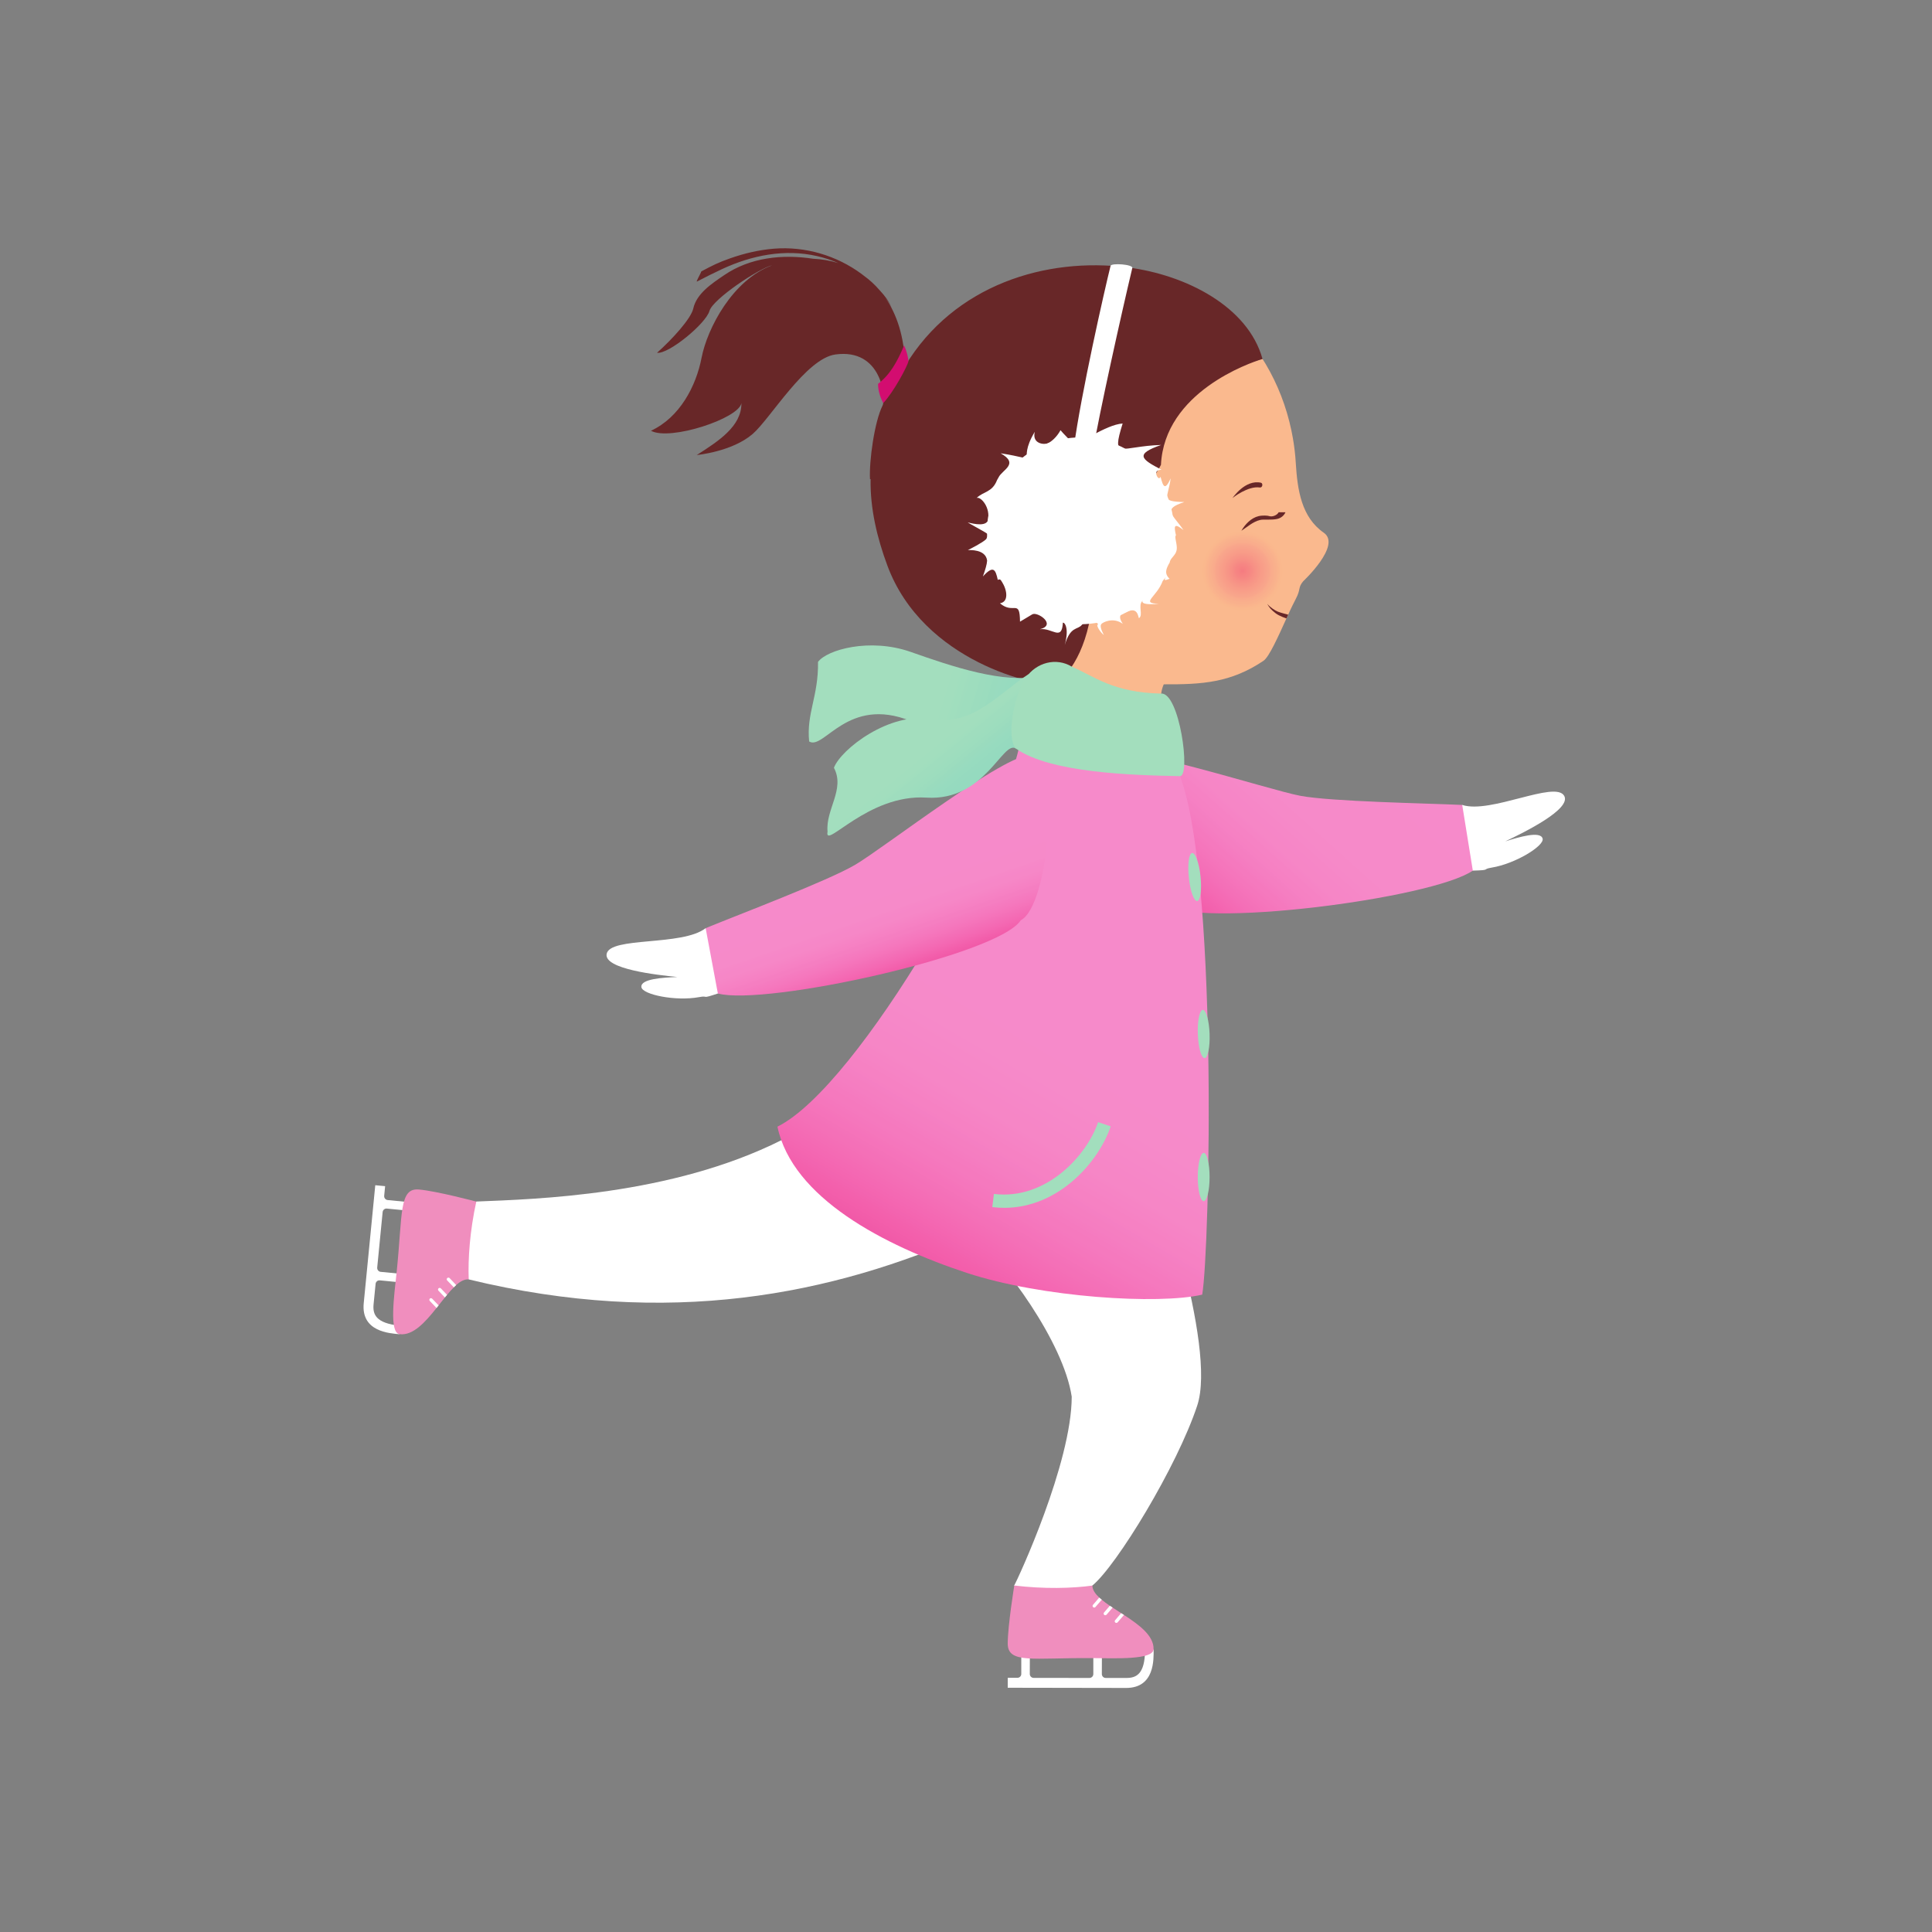 <svg xmlns="http://www.w3.org/2000/svg" xmlns:xlink="http://www.w3.org/1999/xlink" width="150" zoomAndPan="magnify" viewBox="0 0 112.5 112.5" height="150" preserveAspectRatio="xMidYMid meet" version="1.0"><rect x="0" y="0" width="112.5" height="112.5" fill="#808080" stroke="none"/><defs><clipPath id="id1"><path d="M 37 14.309 L 74 14.309 L 74 40 L 37 40 Z M 37 14.309 " clip-rule="nonzero"/></clipPath><clipPath id="id2"><path d="M 69.906 30.891 L 74.785 30.891 L 74.785 35.652 L 69.906 35.652 Z M 69.906 30.891 " clip-rule="nonzero"/></clipPath><clipPath id="id3"><path d="M 72.496 35.57 C 71.195 35.652 70.074 34.676 69.988 33.387 C 69.906 32.102 70.898 30.992 72.199 30.914 C 73.504 30.832 74.629 31.809 74.711 33.094 C 74.793 34.383 73.801 35.488 72.496 35.57 Z M 72.496 35.57 " clip-rule="nonzero"/></clipPath><clipPath id="id4"><path d="M 72.496 35.57 C 71.195 35.652 70.074 34.676 69.988 33.387 C 69.906 32.102 70.898 30.992 72.199 30.914 C 73.504 30.832 74.629 31.809 74.711 33.094 C 74.793 34.383 73.801 35.488 72.496 35.57 " clip-rule="nonzero"/></clipPath><radialGradient gradientTransform="matrix(1.007, 0, 0, -0.993, 72.349, 33.242)" gradientUnits="userSpaceOnUse" r="2.349" cx="0" id="id5" cy="0" fx="0" fy="0"><stop stop-opacity="1" stop-color="rgb(96.1%, 48.395%, 50.6%)" offset="0"/><stop stop-opacity="1" stop-color="rgb(96.1%, 48.595%, 50.6%)" offset="0.016"/><stop stop-opacity="1" stop-color="rgb(96.1%, 48.611%, 50.6%)" offset="0.027"/><stop stop-opacity="1" stop-color="rgb(96.1%, 48.811%, 50.6%)" offset="0.031"/><stop stop-opacity="1" stop-color="rgb(96.1%, 49.002%, 50.603%)" offset="0.035"/><stop stop-opacity="1" stop-color="rgb(96.1%, 49.2%, 50.801%)" offset="0.039"/><stop stop-opacity="1" stop-color="rgb(96.1%, 49.397%, 50.804%)" offset="0.043"/><stop stop-opacity="1" stop-color="rgb(96.1%, 49.593%, 50.606%)" offset="0.047"/><stop stop-opacity="1" stop-color="rgb(96.1%, 49.857%, 50.6%)" offset="0.059"/><stop stop-opacity="1" stop-color="rgb(96.17%, 50.063%, 50.6%)" offset="0.062"/><stop stop-opacity="1" stop-color="rgb(96.37%, 50.266%, 50.665%)" offset="0.074"/><stop stop-opacity="1" stop-color="rgb(96.5%, 50.395%, 50.795%)" offset="0.086"/><stop stop-opacity="1" stop-color="rgb(96.5%, 50.525%, 50.925%)" offset="0.09"/><stop stop-opacity="1" stop-color="rgb(96.5%, 50.661%, 50.995%)" offset="0.094"/><stop stop-opacity="1" stop-color="rgb(96.5%, 50.803%, 50.999%)" offset="0.098"/><stop stop-opacity="1" stop-color="rgb(96.5%, 50.945%, 50.999%)" offset="0.102"/><stop stop-opacity="1" stop-color="rgb(96.5%, 51.207%, 50.999%)" offset="0.105"/><stop stop-opacity="1" stop-color="rgb(96.5%, 51.399%, 50.999%)" offset="0.117"/><stop stop-opacity="1" stop-color="rgb(96.5%, 51.593%, 51.193%)" offset="0.129"/><stop stop-opacity="1" stop-color="rgb(96.5%, 51.857%, 51.393%)" offset="0.141"/><stop stop-opacity="1" stop-color="rgb(96.5%, 52.112%, 51.399%)" offset="0.145"/><stop stop-opacity="1" stop-color="rgb(96.5%, 52.399%, 51.399%)" offset="0.168"/><stop stop-opacity="1" stop-color="rgb(96.5%, 52.678%, 51.399%)" offset="0.18"/><stop stop-opacity="1" stop-color="rgb(96.5%, 53.053%, 51.399%)" offset="0.184"/><stop stop-opacity="1" stop-color="rgb(96.5%, 53.278%, 51.402%)" offset="0.188"/><stop stop-opacity="1" stop-color="rgb(96.5%, 53.502%, 51.602%)" offset="0.199"/><stop stop-opacity="1" stop-color="rgb(96.5%, 53.893%, 51.797%)" offset="0.211"/><stop stop-opacity="1" stop-color="rgb(96.5%, 54.092%, 51.799%)" offset="0.223"/><stop stop-opacity="1" stop-color="rgb(96.5%, 54.298%, 51.799%)" offset="0.227"/><stop stop-opacity="1" stop-color="rgb(96.5%, 54.636%, 51.799%)" offset="0.23"/><stop stop-opacity="1" stop-color="rgb(96.5%, 54.967%, 51.799%)" offset="0.242"/><stop stop-opacity="1" stop-color="rgb(96.593%, 55.231%, 51.892%)" offset="0.254"/><stop stop-opacity="1" stop-color="rgb(96.793%, 55.4%, 52.092%)" offset="0.262"/><stop stop-opacity="1" stop-color="rgb(96.899%, 55.611%, 52.199%)" offset="0.27"/><stop stop-opacity="1" stop-color="rgb(96.899%, 55.91%, 52.199%)" offset="0.273"/><stop stop-opacity="1" stop-color="rgb(96.899%, 56.1%, 52.199%)" offset="0.281"/><stop stop-opacity="1" stop-color="rgb(96.899%, 56.297%, 52.199%)" offset="0.289"/><stop stop-opacity="1" stop-color="rgb(96.899%, 56.496%, 52.199%)" offset="0.297"/><stop stop-opacity="1" stop-color="rgb(96.899%, 56.686%, 52.199%)" offset="0.305"/><stop stop-opacity="1" stop-color="rgb(96.899%, 56.894%, 52.348%)" offset="0.312"/><stop stop-opacity="1" stop-color="rgb(96.899%, 57.109%, 52.499%)" offset="0.32"/><stop stop-opacity="1" stop-color="rgb(96.899%, 57.451%, 52.499%)" offset="0.328"/><stop stop-opacity="1" stop-color="rgb(96.899%, 57.597%, 52.499%)" offset="0.336"/><stop stop-opacity="1" stop-color="rgb(96.899%, 57.788%, 52.499%)" offset="0.344"/><stop stop-opacity="1" stop-color="rgb(96.899%, 58.087%, 52.499%)" offset="0.352"/><stop stop-opacity="1" stop-color="rgb(96.899%, 58.298%, 52.499%)" offset="0.355"/><stop stop-opacity="1" stop-color="rgb(96.899%, 58.4%, 52.602%)" offset="0.363"/><stop stop-opacity="1" stop-color="rgb(96.899%, 58.498%, 52.802%)" offset="0.371"/><stop stop-opacity="1" stop-color="rgb(96.899%, 58.746%, 52.899%)" offset="0.379"/><stop stop-opacity="1" stop-color="rgb(96.899%, 59.003%, 52.899%)" offset="0.387"/><stop stop-opacity="1" stop-color="rgb(96.899%, 59.207%, 52.899%)" offset="0.395"/><stop stop-opacity="1" stop-color="rgb(96.899%, 59.503%, 52.899%)" offset="0.402"/><stop stop-opacity="1" stop-color="rgb(96.899%, 59.796%, 52.899%)" offset="0.418"/><stop stop-opacity="1" stop-color="rgb(96.947%, 59.995%, 52.946%)" offset="0.426"/><stop stop-opacity="1" stop-color="rgb(97.099%, 60.199%, 53.099%)" offset="0.434"/><stop stop-opacity="1" stop-color="rgb(97.25%, 60.403%, 53.25%)" offset="0.441"/><stop stop-opacity="1" stop-color="rgb(97.299%, 60.699%, 53.299%)" offset="0.449"/><stop stop-opacity="1" stop-color="rgb(97.299%, 60.992%, 53.299%)" offset="0.465"/><stop stop-opacity="1" stop-color="rgb(97.299%, 61.191%, 53.299%)" offset="0.473"/><stop stop-opacity="1" stop-color="rgb(97.299%, 61.446%, 53.349%)" offset="0.48"/><stop stop-opacity="1" stop-color="rgb(97.299%, 61.661%, 53.549%)" offset="0.496"/><stop stop-opacity="1" stop-color="rgb(97.299%, 61.787%, 53.699%)" offset="0.512"/><stop stop-opacity="1" stop-color="rgb(97.299%, 61.919%, 53.699%)" offset="0.516"/><stop stop-opacity="1" stop-color="rgb(97.299%, 62.054%, 53.699%)" offset="0.52"/><stop stop-opacity="1" stop-color="rgb(97.299%, 62.314%, 53.699%)" offset="0.523"/><stop stop-opacity="1" stop-color="rgb(97.299%, 62.601%, 53.763%)" offset="0.535"/><stop stop-opacity="1" stop-color="rgb(97.299%, 62.764%, 53.963%)" offset="0.547"/><stop stop-opacity="1" stop-color="rgb(97.299%, 62.9%, 54.099%)" offset="0.559"/><stop stop-opacity="1" stop-color="rgb(97.299%, 63.042%, 54.099%)" offset="0.562"/><stop stop-opacity="1" stop-color="rgb(97.299%, 63.306%, 54.099%)" offset="0.566"/><stop stop-opacity="1" stop-color="rgb(97.299%, 63.692%, 54.291%)" offset="0.59"/><stop stop-opacity="1" stop-color="rgb(97.299%, 63.954%, 54.492%)" offset="0.602"/><stop stop-opacity="1" stop-color="rgb(97.299%, 64.162%, 54.5%)" offset="0.605"/><stop stop-opacity="1" stop-color="rgb(97.299%, 64.363%, 54.5%)" offset="0.617"/><stop stop-opacity="1" stop-color="rgb(97.299%, 64.558%, 54.5%)" offset="0.629"/><stop stop-opacity="1" stop-color="rgb(97.299%, 64.694%, 54.5%)" offset="0.637"/><stop stop-opacity="1" stop-color="rgb(97.299%, 64.796%, 54.5%)" offset="0.645"/><stop stop-opacity="1" stop-color="rgb(97.299%, 64.996%, 54.5%)" offset="0.648"/><stop stop-opacity="1" stop-color="rgb(97.375%, 65.201%, 54.5%)" offset="0.656"/><stop stop-opacity="1" stop-color="rgb(97.525%, 65.401%, 54.5%)" offset="0.664"/><stop stop-opacity="1" stop-color="rgb(97.6%, 65.591%, 54.5%)" offset="0.672"/><stop stop-opacity="1" stop-color="rgb(97.6%, 65.781%, 54.5%)" offset="0.68"/><stop stop-opacity="1" stop-color="rgb(97.6%, 65.988%, 54.5%)" offset="0.684"/><stop stop-opacity="1" stop-color="rgb(97.6%, 66.209%, 54.509%)" offset="0.688"/><stop stop-opacity="1" stop-color="rgb(97.6%, 66.512%, 54.709%)" offset="0.691"/><stop stop-opacity="1" stop-color="rgb(97.6%, 66.901%, 54.9%)" offset="0.699"/><stop stop-opacity="1" stop-color="rgb(97.6%, 67.2%, 54.9%)" offset="0.715"/><stop stop-opacity="1" stop-color="rgb(97.6%, 67.479%, 54.9%)" offset="0.723"/><stop stop-opacity="1" stop-color="rgb(97.6%, 67.726%, 54.9%)" offset="0.738"/><stop stop-opacity="1" stop-color="rgb(97.6%, 67.865%, 54.9%)" offset="0.754"/><stop stop-opacity="1" stop-color="rgb(97.6%, 68.001%, 54.9%)" offset="0.766"/><stop stop-opacity="1" stop-color="rgb(97.6%, 68.143%, 54.9%)" offset="0.77"/><stop stop-opacity="1" stop-color="rgb(97.6%, 68.41%, 54.9%)" offset="0.773"/><stop stop-opacity="1" stop-color="rgb(97.6%, 68.8%, 54.9%)" offset="0.785"/><stop stop-opacity="1" stop-color="rgb(97.6%, 69%, 54.9%)" offset="0.797"/><stop stop-opacity="1" stop-color="rgb(97.6%, 69.2%, 54.9%)" offset="0.82"/><stop stop-opacity="1" stop-color="rgb(97.6%, 69.588%, 55.09%)" offset="0.84"/><stop stop-opacity="1" stop-color="rgb(97.6%, 69.89%, 55.29%)" offset="0.848"/><stop stop-opacity="1" stop-color="rgb(97.701%, 70.099%, 55.197%)" offset="0.855"/><stop stop-opacity="1" stop-color="rgb(97.9%, 70.328%, 54.997%)" offset="0.871"/><stop stop-opacity="1" stop-color="rgb(98%, 70.522%, 54.9%)" offset="0.887"/><stop stop-opacity="1" stop-color="rgb(98%, 70.657%, 54.964%)" offset="0.891"/><stop stop-opacity="1" stop-color="rgb(98%, 70.863%, 55.164%)" offset="0.895"/><stop stop-opacity="1" stop-color="rgb(98%, 71.098%, 55.299%)" offset="0.906"/><stop stop-opacity="1" stop-color="rgb(98%, 71.393%, 55.299%)" offset="0.918"/><stop stop-opacity="1" stop-color="rgb(98%, 71.693%, 55.299%)" offset="0.926"/><stop stop-opacity="1" stop-color="rgb(98%, 71.935%, 55.299%)" offset="0.941"/><stop stop-opacity="1" stop-color="rgb(98%, 72.134%, 55.299%)" offset="0.953"/><stop stop-opacity="1" stop-color="rgb(98%, 72.348%, 55.304%)" offset="0.977"/><stop stop-opacity="1" stop-color="rgb(98%, 72.499%, 55.504%)" offset="0.988"/><stop stop-opacity="1" stop-color="rgb(98%, 72.499%, 55.699%)" offset="1"/></radialGradient><clipPath id="id6"><path d="M 84 46 L 91.52 46 L 91.52 51 L 84 51 Z M 84 46 " clip-rule="nonzero"/></clipPath><clipPath id="id7"><path d="M 63.527 43.633 L 85.855 43.633 L 85.855 53.234 L 63.527 53.234 Z M 63.527 43.633 " clip-rule="nonzero"/></clipPath><clipPath id="id8"><path d="M 85.145 46.871 L 85.762 50.695 C 83.395 52.332 69.633 54.109 67.719 52.637 C 65.887 52.402 62.469 44.855 63.961 43.801 C 65.129 43.133 73.895 46 75.719 46.34 C 77.547 46.68 83 46.773 85.145 46.871 Z M 85.145 46.871 " clip-rule="nonzero"/></clipPath><clipPath id="id9"><path d="M 85.145 46.871 L 85.762 50.695 C 83.395 52.332 69.633 54.109 67.719 52.637 C 65.887 52.402 62.469 44.855 63.961 43.801 C 65.129 43.133 73.895 46 75.719 46.34 C 77.547 46.68 83 46.773 85.145 46.871 " clip-rule="nonzero"/></clipPath><clipPath id="id10"><path d="M 57.016 49.191 L 75.324 65.699 L 91.215 48.051 L 72.906 31.543 Z M 57.016 49.191 " clip-rule="nonzero"/></clipPath><linearGradient x1="-0.189" gradientTransform="matrix(10.808, -12.005, 11.996, 10.816, 68.84, 53.918)" y1="0" x2="1.174" gradientUnits="userSpaceOnUse" y2="0" id="id11"><stop stop-opacity="1" stop-color="rgb(94.099%, 34.499%, 65.5%)" offset="0"/><stop stop-opacity="1" stop-color="rgb(94.099%, 34.499%, 65.5%)" offset="0.125"/><stop stop-opacity="1" stop-color="rgb(94.099%, 34.499%, 65.5%)" offset="0.156"/><stop stop-opacity="1" stop-color="rgb(94.099%, 34.499%, 65.5%)" offset="0.172"/><stop stop-opacity="1" stop-color="rgb(94.099%, 34.499%, 65.5%)" offset="0.18"/><stop stop-opacity="1" stop-color="rgb(94.159%, 34.758%, 65.7%)" offset="0.184"/><stop stop-opacity="1" stop-color="rgb(94.22%, 35.019%, 65.9%)" offset="0.188"/><stop stop-opacity="1" stop-color="rgb(94.382%, 35.381%, 66.121%)" offset="0.191"/><stop stop-opacity="1" stop-color="rgb(94.543%, 35.744%, 66.344%)" offset="0.195"/><stop stop-opacity="1" stop-color="rgb(94.72%, 36.105%, 66.521%)" offset="0.199"/><stop stop-opacity="1" stop-color="rgb(94.899%, 36.469%, 66.699%)" offset="0.203"/><stop stop-opacity="1" stop-color="rgb(95.045%, 36.83%, 67.046%)" offset="0.207"/><stop stop-opacity="1" stop-color="rgb(95.193%, 37.193%, 67.393%)" offset="0.211"/><stop stop-opacity="1" stop-color="rgb(95.245%, 37.505%, 67.528%)" offset="0.215"/><stop stop-opacity="1" stop-color="rgb(95.299%, 37.817%, 67.662%)" offset="0.219"/><stop stop-opacity="1" stop-color="rgb(95.299%, 38.179%, 67.931%)" offset="0.223"/><stop stop-opacity="1" stop-color="rgb(95.299%, 38.542%, 68.199%)" offset="0.227"/><stop stop-opacity="1" stop-color="rgb(95.299%, 38.754%, 68.483%)" offset="0.23"/><stop stop-opacity="1" stop-color="rgb(95.299%, 38.966%, 68.767%)" offset="0.234"/><stop stop-opacity="1" stop-color="rgb(95.499%, 39.328%, 68.929%)" offset="0.238"/><stop stop-opacity="1" stop-color="rgb(95.699%, 39.691%, 69.09%)" offset="0.242"/><stop stop-opacity="1" stop-color="rgb(95.699%, 40.053%, 69.444%)" offset="0.246"/><stop stop-opacity="1" stop-color="rgb(95.699%, 40.414%, 69.8%)" offset="0.25"/><stop stop-opacity="1" stop-color="rgb(95.699%, 40.776%, 69.969%)" offset="0.254"/><stop stop-opacity="1" stop-color="rgb(95.699%, 41.139%, 70.139%)" offset="0.258"/><stop stop-opacity="1" stop-color="rgb(95.699%, 41.501%, 70.369%)" offset="0.262"/><stop stop-opacity="1" stop-color="rgb(95.699%, 41.864%, 70.599%)" offset="0.266"/><stop stop-opacity="1" stop-color="rgb(95.699%, 42.026%, 70.799%)" offset="0.27"/><stop stop-opacity="1" stop-color="rgb(95.699%, 42.188%, 70.999%)" offset="0.273"/><stop stop-opacity="1" stop-color="rgb(95.699%, 42.549%, 71.306%)" offset="0.277"/><stop stop-opacity="1" stop-color="rgb(95.699%, 42.912%, 71.613%)" offset="0.281"/><stop stop-opacity="1" stop-color="rgb(95.699%, 43.274%, 71.706%)" offset="0.285"/><stop stop-opacity="1" stop-color="rgb(95.699%, 43.637%, 71.799%)" offset="0.289"/><stop stop-opacity="1" stop-color="rgb(95.699%, 43.799%, 71.999%)" offset="0.293"/><stop stop-opacity="1" stop-color="rgb(95.699%, 43.961%, 72.198%)" offset="0.297"/><stop stop-opacity="1" stop-color="rgb(95.699%, 44.322%, 72.343%)" offset="0.301"/><stop stop-opacity="1" stop-color="rgb(95.699%, 44.685%, 72.488%)" offset="0.305"/><stop stop-opacity="1" stop-color="rgb(95.898%, 44.847%, 72.649%)" offset="0.309"/><stop stop-opacity="1" stop-color="rgb(96.1%, 45.01%, 72.81%)" offset="0.312"/><stop stop-opacity="1" stop-color="rgb(96.1%, 45.255%, 73.055%)" offset="0.316"/><stop stop-opacity="1" stop-color="rgb(96.1%, 45.499%, 73.299%)" offset="0.32"/><stop stop-opacity="1" stop-color="rgb(96.1%, 45.828%, 73.428%)" offset="0.324"/><stop stop-opacity="1" stop-color="rgb(96.1%, 46.159%, 73.56%)" offset="0.328"/><stop stop-opacity="1" stop-color="rgb(96.1%, 46.321%, 73.721%)" offset="0.336"/><stop stop-opacity="1" stop-color="rgb(96.1%, 46.791%, 74.045%)" offset="0.34"/><stop stop-opacity="1" stop-color="rgb(96.1%, 47.099%, 74.208%)" offset="0.344"/><stop stop-opacity="1" stop-color="rgb(96.1%, 47.299%, 74.353%)" offset="0.348"/><stop stop-opacity="1" stop-color="rgb(96.1%, 47.499%, 74.5%)" offset="0.352"/><stop stop-opacity="1" stop-color="rgb(96.1%, 47.499%, 74.5%)" offset="0.359"/><stop stop-opacity="1" stop-color="rgb(96.1%, 47.836%, 74.887%)" offset="0.363"/><stop stop-opacity="1" stop-color="rgb(96.1%, 48.175%, 75.275%)" offset="0.367"/><stop stop-opacity="1" stop-color="rgb(96.1%, 48.387%, 75.287%)" offset="0.371"/><stop stop-opacity="1" stop-color="rgb(96.1%, 48.599%, 75.299%)" offset="0.375"/><stop stop-opacity="1" stop-color="rgb(96.1%, 48.914%, 75.499%)" offset="0.379"/><stop stop-opacity="1" stop-color="rgb(96.1%, 49.229%, 75.699%)" offset="0.383"/><stop stop-opacity="1" stop-color="rgb(96.1%, 49.313%, 75.699%)" offset="0.391"/><stop stop-opacity="1" stop-color="rgb(96.1%, 49.599%, 75.938%)" offset="0.395"/><stop stop-opacity="1" stop-color="rgb(96.1%, 49.799%, 76.178%)" offset="0.398"/><stop stop-opacity="1" stop-color="rgb(96.3%, 50%, 76.338%)" offset="0.402"/><stop stop-opacity="1" stop-color="rgb(96.5%, 50.203%, 76.5%)" offset="0.406"/><stop stop-opacity="1" stop-color="rgb(96.5%, 50.401%, 76.5%)" offset="0.41"/><stop stop-opacity="1" stop-color="rgb(96.5%, 50.6%, 76.5%)" offset="0.414"/><stop stop-opacity="1" stop-color="rgb(96.5%, 50.775%, 76.675%)" offset="0.422"/><stop stop-opacity="1" stop-color="rgb(96.5%, 51.076%, 76.976%)" offset="0.438"/><stop stop-opacity="1" stop-color="rgb(96.5%, 51.5%, 77.223%)" offset="0.441"/><stop stop-opacity="1" stop-color="rgb(96.5%, 51.799%, 77.347%)" offset="0.445"/><stop stop-opacity="1" stop-color="rgb(96.5%, 51.833%, 77.472%)" offset="0.453"/><stop stop-opacity="1" stop-color="rgb(96.5%, 52.182%, 77.608%)" offset="0.457"/><stop stop-opacity="1" stop-color="rgb(96.5%, 52.499%, 77.618%)" offset="0.461"/><stop stop-opacity="1" stop-color="rgb(96.5%, 52.499%, 77.708%)" offset="0.469"/><stop stop-opacity="1" stop-color="rgb(96.5%, 52.58%, 77.899%)" offset="0.484"/><stop stop-opacity="1" stop-color="rgb(96.5%, 52.846%, 78.065%)" offset="0.5"/><stop stop-opacity="1" stop-color="rgb(96.5%, 53.221%, 78.265%)" offset="0.516"/><stop stop-opacity="1" stop-color="rgb(96.5%, 53.59%, 78.436%)" offset="0.531"/><stop stop-opacity="1" stop-color="rgb(96.5%, 53.935%, 78.636%)" offset="0.562"/><stop stop-opacity="1" stop-color="rgb(96.5%, 54.099%, 78.818%)" offset="0.625"/><stop stop-opacity="1" stop-color="rgb(96.5%, 54.099%, 79.018%)" offset="0.75"/><stop stop-opacity="1" stop-color="rgb(96.5%, 54.099%, 79.199%)" offset="1"/></linearGradient><clipPath id="id12"><path d="M 45.262 42.711 L 70.539 42.711 L 70.539 75.762 L 45.262 75.762 Z M 45.262 42.711 " clip-rule="nonzero"/></clipPath><clipPath id="id13"><path d="M 68.602 44.922 C 68.598 44.922 59.453 42.875 59.453 42.875 C 58.848 47.734 50.02 63.254 45.27 65.605 C 46.137 69.746 51.477 72.535 56.297 74.121 C 60.672 75.559 67.457 75.977 70.004 75.387 C 70.453 72.816 70.961 50.375 68.602 44.922 Z M 68.602 44.922 " clip-rule="nonzero"/></clipPath><clipPath id="id14"><path d="M 68.602 44.922 C 68.598 44.922 59.453 42.875 59.453 42.875 C 58.848 47.734 50.02 63.254 45.27 65.605 C 46.137 69.746 51.477 72.535 56.297 74.121 C 60.672 75.559 67.457 75.977 70.004 75.387 C 70.453 72.816 70.961 50.375 68.602 44.922 " clip-rule="nonzero"/></clipPath><clipPath id="id15"><path d="M 30.949 67.699 L 64.539 87.109 L 85.285 51.148 L 51.691 31.742 Z M 30.949 67.699 " clip-rule="nonzero"/></clipPath><linearGradient x1="-0.194" gradientTransform="matrix(16.061, -27.838, 27.818, 16.072, 55.405, 74.41)" y1="0" x2="1.085" gradientUnits="userSpaceOnUse" y2="0" id="id16"><stop stop-opacity="1" stop-color="rgb(94.099%, 34.499%, 65.5%)" offset="0"/><stop stop-opacity="1" stop-color="rgb(94.099%, 34.499%, 65.5%)" offset="0.125"/><stop stop-opacity="1" stop-color="rgb(94.099%, 34.499%, 65.5%)" offset="0.141"/><stop stop-opacity="1" stop-color="rgb(94.099%, 34.499%, 65.5%)" offset="0.148"/><stop stop-opacity="1" stop-color="rgb(94.263%, 34.825%, 65.663%)" offset="0.152"/><stop stop-opacity="1" stop-color="rgb(94.426%, 35.152%, 65.826%)" offset="0.156"/><stop stop-opacity="1" stop-color="rgb(94.612%, 35.576%, 66.063%)" offset="0.16"/><stop stop-opacity="1" stop-color="rgb(94.8%, 36%, 66.299%)" offset="0.164"/><stop stop-opacity="1" stop-color="rgb(94.986%, 36.386%, 66.635%)" offset="0.168"/><stop stop-opacity="1" stop-color="rgb(95.174%, 36.774%, 66.972%)" offset="0.172"/><stop stop-opacity="1" stop-color="rgb(95.236%, 37.129%, 67.235%)" offset="0.176"/><stop stop-opacity="1" stop-color="rgb(95.299%, 37.485%, 67.499%)" offset="0.18"/><stop stop-opacity="1" stop-color="rgb(95.299%, 37.889%, 67.796%)" offset="0.184"/><stop stop-opacity="1" stop-color="rgb(95.299%, 38.293%, 68.094%)" offset="0.188"/><stop stop-opacity="1" stop-color="rgb(95.299%, 38.693%, 68.494%)" offset="0.191"/><stop stop-opacity="1" stop-color="rgb(95.299%, 39.093%, 68.893%)" offset="0.195"/><stop stop-opacity="1" stop-color="rgb(95.499%, 39.479%, 69.08%)" offset="0.199"/><stop stop-opacity="1" stop-color="rgb(95.699%, 39.867%, 69.267%)" offset="0.203"/><stop stop-opacity="1" stop-color="rgb(95.699%, 40.253%, 69.653%)" offset="0.207"/><stop stop-opacity="1" stop-color="rgb(95.699%, 40.64%, 70.041%)" offset="0.211"/><stop stop-opacity="1" stop-color="rgb(95.699%, 41.026%, 70.227%)" offset="0.215"/><stop stop-opacity="1" stop-color="rgb(95.699%, 41.414%, 70.415%)" offset="0.219"/><stop stop-opacity="1" stop-color="rgb(95.699%, 41.832%, 70.633%)" offset="0.223"/><stop stop-opacity="1" stop-color="rgb(95.699%, 42.252%, 70.851%)" offset="0.227"/><stop stop-opacity="1" stop-color="rgb(95.699%, 42.555%, 71.056%)" offset="0.23"/><stop stop-opacity="1" stop-color="rgb(95.699%, 42.859%, 71.262%)" offset="0.234"/><stop stop-opacity="1" stop-color="rgb(95.699%, 43.297%, 71.53%)" offset="0.238"/><stop stop-opacity="1" stop-color="rgb(95.699%, 43.735%, 71.799%)" offset="0.242"/><stop stop-opacity="1" stop-color="rgb(95.699%, 43.921%, 71.999%)" offset="0.246"/><stop stop-opacity="1" stop-color="rgb(95.699%, 44.109%, 72.198%)" offset="0.25"/><stop stop-opacity="1" stop-color="rgb(95.79%, 44.495%, 72.44%)" offset="0.254"/><stop stop-opacity="1" stop-color="rgb(95.882%, 44.882%, 72.682%)" offset="0.258"/><stop stop-opacity="1" stop-color="rgb(95.99%, 45.068%, 72.99%)" offset="0.262"/><stop stop-opacity="1" stop-color="rgb(96.1%, 45.256%, 73.299%)" offset="0.266"/><stop stop-opacity="1" stop-color="rgb(96.1%, 45.692%, 73.413%)" offset="0.27"/><stop stop-opacity="1" stop-color="rgb(96.1%, 46.129%, 73.529%)" offset="0.273"/><stop stop-opacity="1" stop-color="rgb(96.1%, 46.315%, 73.814%)" offset="0.277"/><stop stop-opacity="1" stop-color="rgb(96.1%, 46.503%, 74.1%)" offset="0.281"/><stop stop-opacity="1" stop-color="rgb(96.1%, 46.889%, 74.3%)" offset="0.285"/><stop stop-opacity="1" stop-color="rgb(96.1%, 47.276%, 74.5%)" offset="0.289"/><stop stop-opacity="1" stop-color="rgb(96.1%, 47.415%, 74.536%)" offset="0.297"/><stop stop-opacity="1" stop-color="rgb(96.1%, 47.739%, 74.799%)" offset="0.301"/><stop stop-opacity="1" stop-color="rgb(96.1%, 47.923%, 75.024%)" offset="0.305"/><stop stop-opacity="1" stop-color="rgb(96.1%, 48.26%, 75.227%)" offset="0.309"/><stop stop-opacity="1" stop-color="rgb(96.1%, 48.599%, 75.43%)" offset="0.312"/><stop stop-opacity="1" stop-color="rgb(96.1%, 48.885%, 75.565%)" offset="0.316"/><stop stop-opacity="1" stop-color="rgb(96.1%, 49.171%, 75.699%)" offset="0.32"/><stop stop-opacity="1" stop-color="rgb(96.1%, 49.358%, 75.771%)" offset="0.328"/><stop stop-opacity="1" stop-color="rgb(96.158%, 49.73%, 76.172%)" offset="0.332"/><stop stop-opacity="1" stop-color="rgb(96.217%, 49.918%, 76.5%)" offset="0.336"/><stop stop-opacity="1" stop-color="rgb(96.358%, 50.258%, 76.5%)" offset="0.34"/><stop stop-opacity="1" stop-color="rgb(96.5%, 50.6%, 76.5%)" offset="0.344"/><stop stop-opacity="1" stop-color="rgb(96.5%, 50.618%, 76.518%)" offset="0.352"/><stop stop-opacity="1" stop-color="rgb(96.5%, 50.887%, 76.718%)" offset="0.355"/><stop stop-opacity="1" stop-color="rgb(96.5%, 51.138%, 76.9%)" offset="0.359"/><stop stop-opacity="1" stop-color="rgb(96.5%, 51.297%, 77.1%)" offset="0.363"/><stop stop-opacity="1" stop-color="rgb(96.5%, 51.456%, 77.299%)" offset="0.367"/><stop stop-opacity="1" stop-color="rgb(96.5%, 51.671%, 77.332%)" offset="0.371"/><stop stop-opacity="1" stop-color="rgb(96.5%, 51.886%, 77.364%)" offset="0.375"/><stop stop-opacity="1" stop-color="rgb(96.5%, 52.193%, 77.481%)" offset="0.379"/><stop stop-opacity="1" stop-color="rgb(96.5%, 52.499%, 77.599%)" offset="0.383"/><stop stop-opacity="1" stop-color="rgb(96.5%, 52.499%, 77.608%)" offset="0.391"/><stop stop-opacity="1" stop-color="rgb(96.5%, 52.525%, 77.809%)" offset="0.398"/><stop stop-opacity="1" stop-color="rgb(96.5%, 52.725%, 78.02%)" offset="0.406"/><stop stop-opacity="1" stop-color="rgb(96.5%, 52.913%, 78.22%)" offset="0.414"/><stop stop-opacity="1" stop-color="rgb(96.5%, 53.113%, 78.4%)" offset="0.422"/><stop stop-opacity="1" stop-color="rgb(96.5%, 53.493%, 78.4%)" offset="0.438"/><stop stop-opacity="1" stop-color="rgb(96.5%, 53.705%, 78.6%)" offset="0.441"/><stop stop-opacity="1" stop-color="rgb(96.5%, 53.723%, 78.799%)" offset="0.445"/><stop stop-opacity="1" stop-color="rgb(96.5%, 53.911%, 78.799%)" offset="0.453"/><stop stop-opacity="1" stop-color="rgb(96.5%, 54.099%, 78.799%)" offset="0.469"/><stop stop-opacity="1" stop-color="rgb(96.5%, 54.099%, 78.897%)" offset="0.484"/><stop stop-opacity="1" stop-color="rgb(96.5%, 54.099%, 79.094%)" offset="0.5"/><stop stop-opacity="1" stop-color="rgb(96.5%, 54.099%, 79.196%)" offset="1"/></linearGradient><clipPath id="id17"><path d="M 41.02 43.816 L 61.129 43.816 L 61.129 58 L 41.02 58 Z M 41.02 43.816 " clip-rule="nonzero"/></clipPath><clipPath id="id18"><path d="M 41.09 54.047 L 41.801 57.852 C 44.582 58.594 58.133 55.617 59.438 53.586 C 61.086 52.746 61.758 44.488 59.996 44.004 C 58.672 43.766 51.391 49.43 49.785 50.363 C 48.18 51.301 43.078 53.23 41.09 54.047 Z M 41.09 54.047 " clip-rule="nonzero"/></clipPath><clipPath id="id19"><path d="M 41.09 54.047 L 41.801 57.852 C 44.582 58.594 58.133 55.617 59.438 53.586 C 61.086 52.746 61.758 44.488 59.996 44.004 C 58.672 43.766 51.391 49.43 49.785 50.363 C 48.18 51.301 43.078 53.23 41.09 54.047 " clip-rule="nonzero"/></clipPath><clipPath id="id20"><path d="M 43.262 64.934 L 66.301 57.039 L 59.586 37.426 L 36.547 45.324 Z M 43.262 64.934 " clip-rule="nonzero"/></clipPath><linearGradient x1="-0.433" gradientTransform="matrix(-3.103, -9.065, 9.059, -3.105, 52.989, 56.436)" y1="0" x2="1.648" gradientUnits="userSpaceOnUse" y2="0" id="id21"><stop stop-opacity="1" stop-color="rgb(94.099%, 34.499%, 65.5%)" offset="0"/><stop stop-opacity="1" stop-color="rgb(94.099%, 34.499%, 65.5%)" offset="0.125"/><stop stop-opacity="1" stop-color="rgb(94.099%, 34.499%, 65.5%)" offset="0.188"/><stop stop-opacity="1" stop-color="rgb(94.099%, 34.499%, 65.5%)" offset="0.203"/><stop stop-opacity="1" stop-color="rgb(94.299%, 34.92%, 65.721%)" offset="0.207"/><stop stop-opacity="1" stop-color="rgb(94.499%, 35.342%, 65.942%)" offset="0.211"/><stop stop-opacity="1" stop-color="rgb(94.696%, 35.916%, 66.318%)" offset="0.215"/><stop stop-opacity="1" stop-color="rgb(94.894%, 36.49%, 66.695%)" offset="0.219"/><stop stop-opacity="1" stop-color="rgb(95.096%, 37.024%, 67.201%)" offset="0.223"/><stop stop-opacity="1" stop-color="rgb(95.299%, 37.56%, 67.708%)" offset="0.227"/><stop stop-opacity="1" stop-color="rgb(95.299%, 38.278%, 68.103%)" offset="0.23"/><stop stop-opacity="1" stop-color="rgb(95.299%, 38.998%, 68.498%)" offset="0.234"/><stop stop-opacity="1" stop-color="rgb(95.499%, 39.624%, 69.073%)" offset="0.238"/><stop stop-opacity="1" stop-color="rgb(95.699%, 40.251%, 69.65%)" offset="0.242"/><stop stop-opacity="1" stop-color="rgb(95.699%, 40.877%, 70.076%)" offset="0.246"/><stop stop-opacity="1" stop-color="rgb(95.699%, 41.502%, 70.503%)" offset="0.25"/><stop stop-opacity="1" stop-color="rgb(95.699%, 42.046%, 70.879%)" offset="0.254"/><stop stop-opacity="1" stop-color="rgb(95.699%, 42.59%, 71.254%)" offset="0.258"/><stop stop-opacity="1" stop-color="rgb(95.699%, 43.147%, 71.629%)" offset="0.262"/><stop stop-opacity="1" stop-color="rgb(95.699%, 43.706%, 72.006%)" offset="0.266"/><stop stop-opacity="1" stop-color="rgb(95.778%, 44.281%, 72.331%)" offset="0.27"/><stop stop-opacity="1" stop-color="rgb(95.859%, 44.858%, 72.658%)" offset="0.273"/><stop stop-opacity="1" stop-color="rgb(95.979%, 45.29%, 73.033%)" offset="0.277"/><stop stop-opacity="1" stop-color="rgb(96.1%, 45.721%, 73.41%)" offset="0.281"/><stop stop-opacity="1" stop-color="rgb(96.1%, 46.252%, 73.796%)" offset="0.285"/><stop stop-opacity="1" stop-color="rgb(96.1%, 46.783%, 74.184%)" offset="0.289"/><stop stop-opacity="1" stop-color="rgb(96.1%, 47.185%, 74.399%)" offset="0.293"/><stop stop-opacity="1" stop-color="rgb(96.1%, 47.586%, 74.614%)" offset="0.297"/><stop stop-opacity="1" stop-color="rgb(96.1%, 47.926%, 74.956%)" offset="0.301"/><stop stop-opacity="1" stop-color="rgb(96.1%, 48.267%, 75.299%)" offset="0.305"/><stop stop-opacity="1" stop-color="rgb(96.1%, 48.833%, 75.508%)" offset="0.309"/><stop stop-opacity="1" stop-color="rgb(96.1%, 49.399%, 75.719%)" offset="0.312"/><stop stop-opacity="1" stop-color="rgb(96.1%, 49.583%, 75.908%)" offset="0.32"/><stop stop-opacity="1" stop-color="rgb(96.3%, 50.145%, 76.299%)" offset="0.324"/><stop stop-opacity="1" stop-color="rgb(96.5%, 50.522%, 76.5%)" offset="0.328"/><stop stop-opacity="1" stop-color="rgb(96.5%, 50.76%, 76.7%)" offset="0.332"/><stop stop-opacity="1" stop-color="rgb(96.5%, 50.999%, 76.9%)" offset="0.336"/><stop stop-opacity="1" stop-color="rgb(96.5%, 51.363%, 77.1%)" offset="0.34"/><stop stop-opacity="1" stop-color="rgb(96.5%, 51.726%, 77.299%)" offset="0.344"/><stop stop-opacity="1" stop-color="rgb(96.5%, 52.066%, 77.449%)" offset="0.348"/><stop stop-opacity="1" stop-color="rgb(96.5%, 52.408%, 77.599%)" offset="0.352"/><stop stop-opacity="1" stop-color="rgb(96.5%, 52.654%, 77.798%)" offset="0.355"/><stop stop-opacity="1" stop-color="rgb(96.5%, 52.899%, 78%)" offset="0.359"/><stop stop-opacity="1" stop-color="rgb(96.5%, 52.899%, 78.145%)" offset="0.367"/><stop stop-opacity="1" stop-color="rgb(96.5%, 53.052%, 78.345%)" offset="0.375"/><stop stop-opacity="1" stop-color="rgb(96.5%, 53.398%, 78.4%)" offset="0.383"/><stop stop-opacity="1" stop-color="rgb(96.5%, 53.845%, 78.6%)" offset="0.387"/><stop stop-opacity="1" stop-color="rgb(96.5%, 54.099%, 78.799%)" offset="0.391"/><stop stop-opacity="1" stop-color="rgb(96.5%, 54.099%, 78.854%)" offset="0.406"/><stop stop-opacity="1" stop-color="rgb(96.5%, 54.099%, 79.054%)" offset="0.438"/><stop stop-opacity="1" stop-color="rgb(96.5%, 54.099%, 79.199%)" offset="0.5"/><stop stop-opacity="1" stop-color="rgb(96.5%, 54.099%, 79.199%)" offset="1"/></linearGradient><clipPath id="id22"><path d="M 47 37.539 L 60.945 37.539 L 60.945 43.816 L 47 43.816 Z M 47 37.539 " clip-rule="nonzero"/></clipPath><clipPath id="id23"><path d="M 59.758 43.699 C 58.598 43.117 57.035 43.191 53.031 41.984 C 49.344 40.5 47.984 43.703 47.117 43.176 C 46.949 41.543 47.664 40.543 47.633 38.543 C 48.148 37.836 50.645 37.125 53.031 37.961 C 55.414 38.801 58.484 39.848 60.582 39.355 C 61.191 39.469 60.367 43.812 59.758 43.699 Z M 59.758 43.699 " clip-rule="nonzero"/></clipPath><clipPath id="id24"><path d="M 59.758 43.699 C 58.598 43.117 57.035 43.191 53.031 41.984 C 49.344 40.5 47.984 43.703 47.117 43.176 C 46.949 41.543 47.664 40.543 47.633 38.543 C 48.148 37.836 50.645 37.125 53.031 37.961 C 55.414 38.801 58.484 39.848 60.582 39.355 C 61.191 39.469 60.367 43.812 59.758 43.699 " clip-rule="nonzero"/></clipPath><clipPath id="id25"><path d="M 48.164 33.141 L 45.078 43.242 L 59.973 47.801 L 63.059 37.695 Z M 48.164 33.141 " clip-rule="nonzero"/></clipPath><linearGradient x1="-0.071" gradientTransform="matrix(12.803, 3.917, -3.914, 12.813, 47.401, 39.298)" y1="0" x2="1.066" gradientUnits="userSpaceOnUse" y2="0" id="id26"><stop stop-opacity="1" stop-color="rgb(63.899%, 87.099%, 74.5%)" offset="0"/><stop stop-opacity="1" stop-color="rgb(63.899%, 87.099%, 74.5%)" offset="0.5"/><stop stop-opacity="1" stop-color="rgb(63.763%, 87.099%, 74.5%)" offset="0.562"/><stop stop-opacity="1" stop-color="rgb(63.434%, 87.099%, 74.5%)" offset="0.594"/><stop stop-opacity="1" stop-color="rgb(63.17%, 87.099%, 74.5%)" offset="0.602"/><stop stop-opacity="1" stop-color="rgb(62.9%, 87.053%, 74.5%)" offset="0.605"/><stop stop-opacity="1" stop-color="rgb(62.7%, 87.007%, 74.5%)" offset="0.609"/><stop stop-opacity="1" stop-color="rgb(62.607%, 86.853%, 74.5%)" offset="0.625"/><stop stop-opacity="1" stop-color="rgb(62.456%, 86.699%, 74.5%)" offset="0.633"/><stop stop-opacity="1" stop-color="rgb(62.199%, 86.699%, 74.5%)" offset="0.637"/><stop stop-opacity="1" stop-color="rgb(62%, 86.699%, 74.5%)" offset="0.641"/><stop stop-opacity="1" stop-color="rgb(61.963%, 86.699%, 74.5%)" offset="0.656"/><stop stop-opacity="1" stop-color="rgb(61.763%, 86.664%, 74.5%)" offset="0.672"/><stop stop-opacity="1" stop-color="rgb(61.4%, 86.464%, 74.5%)" offset="0.676"/><stop stop-opacity="1" stop-color="rgb(61.2%, 86.299%, 74.5%)" offset="0.68"/><stop stop-opacity="1" stop-color="rgb(61.2%, 86.299%, 74.5%)" offset="0.688"/><stop stop-opacity="1" stop-color="rgb(61.2%, 86.299%, 74.5%)" offset="0.695"/><stop stop-opacity="1" stop-color="rgb(60.999%, 86.299%, 74.5%)" offset="0.699"/><stop stop-opacity="1" stop-color="rgb(60.799%, 86.299%, 74.5%)" offset="0.703"/><stop stop-opacity="1" stop-color="rgb(60.611%, 86.299%, 74.5%)" offset="0.719"/><stop stop-opacity="1" stop-color="rgb(60.252%, 86.099%, 74.5%)" offset="0.723"/><stop stop-opacity="1" stop-color="rgb(60.083%, 85.899%, 74.5%)" offset="0.727"/><stop stop-opacity="1" stop-color="rgb(60.04%, 85.899%, 74.59%)" offset="0.734"/><stop stop-opacity="1" stop-color="rgb(59.911%, 85.899%, 74.789%)" offset="0.75"/><stop stop-opacity="1" stop-color="rgb(59.631%, 85.899%, 74.899%)" offset="0.766"/><stop stop-opacity="1" stop-color="rgb(59.32%, 85.899%, 74.899%)" offset="0.781"/><stop stop-opacity="1" stop-color="rgb(59.042%, 85.899%, 74.899%)" offset="0.789"/><stop stop-opacity="1" stop-color="rgb(58.842%, 85.825%, 74.899%)" offset="0.797"/><stop stop-opacity="1" stop-color="rgb(58.734%, 85.625%, 74.899%)" offset="0.812"/><stop stop-opacity="1" stop-color="rgb(58.534%, 85.5%, 74.899%)" offset="0.875"/><stop stop-opacity="1" stop-color="rgb(58.4%, 85.5%, 74.899%)" offset="1"/></linearGradient><clipPath id="id27"><path d="M 48.031 39.199 L 60.207 39.199 L 60.207 48.801 L 48.031 48.801 Z M 48.031 39.199 " clip-rule="nonzero"/></clipPath><clipPath id="id28"><path d="M 59.152 43.586 C 58.387 43.086 57.363 46.668 53.945 46.445 C 50.523 46.227 47.977 49.535 48.188 48.426 C 48.066 47.133 49.223 45.961 48.559 44.707 C 48.965 43.629 51.801 41.43 54.234 41.871 C 56.668 42.312 58.242 40.293 59.898 39.254 C 60.516 39.27 59.77 43.602 59.152 43.586 Z M 59.152 43.586 " clip-rule="nonzero"/></clipPath><clipPath id="id29"><path d="M 59.152 43.586 C 58.387 43.086 57.363 46.668 53.945 46.445 C 50.523 46.227 47.977 49.535 48.188 48.426 C 48.066 47.133 49.223 45.961 48.559 44.707 C 48.965 43.629 51.801 41.43 54.234 41.871 C 56.668 42.312 58.242 40.293 59.898 39.254 C 60.516 39.27 59.77 43.602 59.152 43.586 " clip-rule="nonzero"/></clipPath><clipPath id="id30"><path d="M 55.551 33.117 L 42.949 43.328 L 52.941 55.676 L 65.543 45.465 Z M 55.551 33.117 " clip-rule="nonzero"/></clipPath><linearGradient x1="-0.686" gradientTransform="matrix(3.893, 4.811, -4.808, 3.896, 52.063, 41.453)" y1="0" x2="1.751" gradientUnits="userSpaceOnUse" y2="0" id="id31"><stop stop-opacity="1" stop-color="rgb(63.899%, 87.099%, 74.5%)" offset="0"/><stop stop-opacity="1" stop-color="rgb(63.899%, 87.099%, 74.5%)" offset="0.25"/><stop stop-opacity="1" stop-color="rgb(63.899%, 87.099%, 74.5%)" offset="0.375"/><stop stop-opacity="1" stop-color="rgb(63.899%, 87.099%, 74.5%)" offset="0.438"/><stop stop-opacity="1" stop-color="rgb(63.899%, 87.099%, 74.5%)" offset="0.469"/><stop stop-opacity="1" stop-color="rgb(63.899%, 87.099%, 74.5%)" offset="0.484"/><stop stop-opacity="1" stop-color="rgb(63.699%, 87.099%, 74.5%)" offset="0.488"/><stop stop-opacity="1" stop-color="rgb(63.499%, 87.099%, 74.5%)" offset="0.492"/><stop stop-opacity="1" stop-color="rgb(63.499%, 87.099%, 74.5%)" offset="0.5"/><stop stop-opacity="1" stop-color="rgb(63.484%, 87.099%, 74.5%)" offset="0.508"/><stop stop-opacity="1" stop-color="rgb(63.284%, 87.099%, 74.5%)" offset="0.516"/><stop stop-opacity="1" stop-color="rgb(62.926%, 87.099%, 74.5%)" offset="0.523"/><stop stop-opacity="1" stop-color="rgb(62.617%, 86.899%, 74.5%)" offset="0.527"/><stop stop-opacity="1" stop-color="rgb(62.483%, 86.699%, 74.5%)" offset="0.531"/><stop stop-opacity="1" stop-color="rgb(62.44%, 86.699%, 74.5%)" offset="0.539"/><stop stop-opacity="1" stop-color="rgb(62.236%, 86.699%, 74.5%)" offset="0.547"/><stop stop-opacity="1" stop-color="rgb(61.928%, 86.699%, 74.5%)" offset="0.555"/><stop stop-opacity="1" stop-color="rgb(61.691%, 86.699%, 74.5%)" offset="0.562"/><stop stop-opacity="1" stop-color="rgb(61.475%, 86.574%, 74.5%)" offset="0.57"/><stop stop-opacity="1" stop-color="rgb(61.253%, 86.374%, 74.5%)" offset="0.578"/><stop stop-opacity="1" stop-color="rgb(60.979%, 86.299%, 74.5%)" offset="0.586"/><stop stop-opacity="1" stop-color="rgb(60.587%, 86.099%, 74.5%)" offset="0.59"/><stop stop-opacity="1" stop-color="rgb(60.374%, 85.899%, 74.5%)" offset="0.594"/><stop stop-opacity="1" stop-color="rgb(60.187%, 85.899%, 74.591%)" offset="0.602"/><stop stop-opacity="1" stop-color="rgb(59.921%, 85.899%, 74.791%)" offset="0.609"/><stop stop-opacity="1" stop-color="rgb(59.721%, 85.899%, 74.899%)" offset="0.617"/><stop stop-opacity="1" stop-color="rgb(59.399%, 85.899%, 74.899%)" offset="0.621"/><stop stop-opacity="1" stop-color="rgb(59.2%, 85.899%, 74.899%)" offset="0.625"/><stop stop-opacity="1" stop-color="rgb(59.2%, 85.899%, 74.899%)" offset="0.633"/><stop stop-opacity="1" stop-color="rgb(59%, 85.699%, 74.899%)" offset="0.637"/><stop stop-opacity="1" stop-color="rgb(58.8%, 85.5%, 74.899%)" offset="0.641"/><stop stop-opacity="1" stop-color="rgb(58.769%, 85.5%, 74.899%)" offset="0.648"/><stop stop-opacity="1" stop-color="rgb(58.569%, 85.5%, 74.899%)" offset="0.656"/><stop stop-opacity="1" stop-color="rgb(58.4%, 85.5%, 74.899%)" offset="0.688"/><stop stop-opacity="1" stop-color="rgb(58.4%, 85.5%, 74.899%)" offset="0.75"/><stop stop-opacity="1" stop-color="rgb(58.4%, 85.5%, 74.899%)" offset="1"/></linearGradient><clipPath id="id32"><path d="M 21.02 69 L 25 69 L 25 78 L 21.02 78 Z M 21.02 69 " clip-rule="nonzero"/></clipPath><clipPath id="id33"><path d="M 58 95 L 68 95 L 68 98.309 L 58 98.309 Z M 58 95 " clip-rule="nonzero"/></clipPath></defs><path fill="#ffffff" d="M 69.715 81.844 C 70.867 78.367 67.281 67.977 66.289 65.082 C 65.699 63.352 48.371 65.547 45.492 66.398 C 39.062 69.617 31.211 69.824 27.734 69.965 C 26.707 71.625 26.789 73.727 27.293 74.5 C 38.926 77.324 48.461 75.406 56.551 71.805 C 58.496 73.496 61.926 78.148 62.406 81.328 C 62.406 85.191 59.258 91.988 59.051 92.332 C 59.797 92.801 62.082 92.918 63.602 92.332 C 65.016 91.18 68.547 85.383 69.715 81.844 " fill-opacity="1" fill-rule="nonzero"/><path fill="#fab98e" d="M 75.887 33.844 C 75.559 34.238 75.77 34.281 75.445 34.891 C 75.406 34.969 75.363 35.051 75.32 35.141 C 75.297 35.188 75.277 35.23 75.25 35.277 C 75.172 35.434 75.094 35.609 75.012 35.793 C 75.012 35.793 75.012 35.793 75.008 35.793 C 74.98 35.848 74.957 35.906 74.93 35.969 L 74.91 36.008 C 74.434 37.059 73.902 38.254 73.574 38.477 C 71.668 39.758 70 39.859 67.766 39.848 C 67.473 40.477 67.516 41.633 68.18 42.203 C 68.387 42.707 68.023 45.301 64.98 45.305 C 62.16 45.309 60.824 43.074 61.266 42.289 C 61.59 42.121 61.859 41.004 61.469 39.836 C 61.652 39.785 63.379 35.871 63.664 34.199 C 63.152 34.34 61.73 34.031 61.234 32.812 C 60.781 31.703 61.012 30.543 61.734 30.07 C 61.855 29.93 62.027 29.852 62.262 29.859 C 62.281 29.859 62.297 29.859 62.312 29.859 C 62.461 29.844 62.617 29.848 62.77 29.879 C 63.125 29.91 63.414 30.004 64.426 30.324 C 64.426 30.324 63.754 28.945 63.684 28.078 C 63.832 27.938 65.273 28.949 66.156 28.902 C 65.578 27.684 65.902 26.828 66.258 26.309 C 66.258 26.309 66.832 26.727 67.602 27.066 C 67.035 25.621 67.375 22.758 71.816 21.289 C 72.078 21.203 72.746 21.133 73.516 20.902 C 73.551 20.957 73.586 21.012 73.621 21.07 C 73.648 21.117 73.68 21.168 73.711 21.215 C 74.398 22.379 74.906 23.676 75.199 25.07 C 75.23 25.219 75.258 25.367 75.285 25.52 C 75.367 25.992 75.426 26.473 75.453 26.961 C 75.551 28.539 75.781 30.113 77.082 31.02 C 78.133 31.746 75.887 33.844 75.887 33.844 " fill-opacity="1" fill-rule="nonzero"/><g clip-path="url(#id1)"><path fill="#682728" d="M 65.688 15.574 C 60.926 14.953 55.562 16.578 52.703 21.309 C 52.664 19.625 52.227 18.312 51.551 17.328 C 51.699 17.516 51.832 17.715 51.914 17.934 C 51.789 17.551 51.508 17.215 51.242 16.922 C 51.227 16.906 51.215 16.895 51.203 16.879 C 50.93 16.566 50.633 16.293 50.312 16.062 C 50.266 16.027 50.223 15.992 50.176 15.957 C 48.715 14.875 46.887 14.336 45.074 14.48 C 44.195 14.551 43.348 14.75 42.516 15.043 C 41.832 15.281 41.473 15.465 40.836 15.805 C 40.801 15.938 40.496 16.438 40.59 16.391 C 40.992 16.18 41.633 15.859 42.047 15.668 C 43.781 14.863 45.695 14.48 47.586 14.914 C 48.008 15.012 48.422 15.148 48.82 15.32 C 48.344 15.172 47.848 15.09 47.344 15.066 C 45.57 14.793 43.684 14.988 42.172 16.02 C 41.426 16.527 40.562 17.094 40.367 17.973 C 40.234 18.551 39.172 19.73 38.258 20.543 C 38.934 20.637 41.109 18.836 41.312 18.105 C 41.504 17.414 44.23 15.605 44.969 15.445 C 42.645 16.293 41.18 19.148 40.855 20.82 C 40.535 22.492 39.578 24.309 37.906 25.082 C 39 25.691 43.027 24.371 43.172 23.473 C 43.188 24.828 41.828 25.691 40.574 26.496 C 40.574 26.496 42.633 26.305 43.832 25.266 C 44.855 24.379 46.926 20.875 48.645 20.641 C 51.352 20.27 51.605 23.184 51.391 23.617 C 50.918 24.562 50.605 26.84 50.66 27.902 L 50.695 27.898 C 50.664 29.617 51.074 31.324 51.672 32.934 C 53.762 38.566 60.43 40.004 61.469 39.836 C 62.398 39.156 63.562 37.418 63.664 34.199 C 63.152 34.34 61.73 34.031 61.234 32.812 C 60.781 31.703 61.012 30.543 61.734 30.07 C 61.855 29.93 62.027 29.852 62.262 29.859 C 62.281 29.859 62.297 29.859 62.312 29.859 C 62.461 29.844 62.617 29.848 62.77 29.879 C 63.125 29.91 63.414 30.004 64.426 30.324 C 64.426 30.324 66.613 29.043 67.602 27.066 C 67.812 22.84 72.746 21.133 73.516 20.902 C 72.668 17.84 69.047 16.008 65.688 15.574 " fill-opacity="1" fill-rule="nonzero"/></g><path fill="#682728" d="M 73.426 28.109 C 73.555 28.145 73.523 28.402 73.363 28.387 C 72.68 28.277 71.777 28.988 71.77 29 C 71.77 29 72.5 27.902 73.426 28.109 " fill-opacity="1" fill-rule="nonzero"/><path fill="#682728" d="M 74.91 36.008 C 74.91 36.008 74.504 35.887 74.27 35.703 C 73.988 35.48 73.918 35.387 73.789 35.16 C 73.949 35.359 74.254 35.555 74.402 35.613 C 74.566 35.684 75.008 35.789 75.008 35.789 L 74.91 36.008 " fill-opacity="1" fill-rule="nonzero"/><path fill="#682728" d="M 74.457 29.828 L 74.852 29.828 C 74.781 30.004 74.609 30.16 74.383 30.215 C 74.035 30.297 73.586 30.227 73.379 30.277 C 72.961 30.375 72.637 30.68 72.285 30.906 C 72.5 30.531 72.852 30.16 73.285 30.055 C 73.523 30 73.816 30.02 73.902 30.051 C 74.086 30.117 74.371 30 74.457 29.828 " fill-opacity="1" fill-rule="nonzero"/><g clip-path="url(#id2)"><g clip-path="url(#id3)"><g clip-path="url(#id4)"><path fill="url(#id5)" d="M 69.906 35.652 L 69.906 30.891 L 74.785 30.891 L 74.785 35.652 Z M 69.906 35.652 " fill-rule="nonzero"/></g></g></g><path fill="#d30d70" d="M 52.895 21.043 C 52.848 21.309 52.039 22.828 51.43 23.473 C 51.301 23.234 51.121 22.789 51.129 22.352 C 51.848 21.797 52.246 21.055 52.648 20.113 C 52.77 20.367 52.902 20.844 52.895 21.043 " fill-opacity="1" fill-rule="nonzero"/><g clip-path="url(#id6)"><path fill="#ffffff" d="M 85.762 50.695 C 86.867 50.668 86.254 50.621 86.863 50.52 C 88.234 50.297 89.918 49.262 89.828 48.84 C 89.723 48.359 88.438 48.746 87.652 48.992 C 88.762 48.465 91.523 47.109 91.082 46.34 C 90.562 45.43 86.785 47.41 85.145 46.871 C 84.441 47.457 84.879 50.746 85.762 50.695 " fill-opacity="1" fill-rule="nonzero"/></g><g clip-path="url(#id7)"><g clip-path="url(#id8)"><g clip-path="url(#id9)"><g clip-path="url(#id10)"><path fill="url(#id11)" d="M 58.758 48.934 L 75.801 64.297 L 90.531 47.934 L 73.488 32.57 Z M 58.758 48.934 " fill-rule="nonzero"/></g></g></g></g><g clip-path="url(#id12)"><g clip-path="url(#id13)"><g clip-path="url(#id14)"><g clip-path="url(#id15)"><path fill="url(#id16)" d="M 31.043 67.539 L 64.223 86.711 L 84.77 51.098 L 51.59 31.926 Z M 31.043 67.539 " fill-rule="nonzero"/></g></g></g></g><path fill="#ffffff" d="M 41.801 57.852 C 40.75 58.203 41.312 57.949 40.707 58.062 C 39.34 58.316 37.406 57.914 37.348 57.48 C 37.285 56.996 38.621 56.922 39.445 56.891 C 38.227 56.77 35.168 56.426 35.324 55.551 C 35.508 54.523 39.73 55.109 41.09 54.047 C 41.953 54.363 42.648 57.605 41.801 57.852 " fill-opacity="1" fill-rule="nonzero"/><g clip-path="url(#id17)"><g clip-path="url(#id18)"><g clip-path="url(#id19)"><g clip-path="url(#id20)"><path fill="url(#id21)" d="M 43.195 64.184 L 65.484 56.543 L 59.027 37.668 L 36.734 45.309 Z M 43.195 64.184 " fill-rule="nonzero"/></g></g></g></g><path fill="#ffffff" d="M 63.66 26.176 L 62.531 26.047 C 62.941 22.969 64.312 16.91 64.668 15.48 C 64.711 15.301 65.992 15.395 65.934 15.605 C 65.297 18.273 63.98 24.211 63.66 26.176 " fill-opacity="1" fill-rule="nonzero"/><path fill="#ffffff" d="M 68.359 30.906 C 68.359 33.914 65.926 36.348 62.922 36.348 C 59.918 36.348 57.484 33.914 57.484 30.906 C 57.484 27.902 59.918 25.469 62.922 25.469 C 65.926 25.469 68.359 27.902 68.359 30.906 " fill-opacity="1" fill-rule="nonzero"/><path fill="#ffffff" d="M 65.383 35.695 C 65.789 35.566 65.965 35.492 65.926 35.453 C 65.793 35.539 65.609 35.613 65.371 35.695 C 65.375 35.695 65.379 35.695 65.383 35.695 " fill-opacity="1" fill-rule="nonzero"/><path fill="#ffffff" d="M 68.914 30.867 C 68.277 29.93 67.648 29.66 68.961 29.234 C 67.523 29.199 68.023 29.008 68.168 27.855 C 67.84 28.574 67.734 28.363 67.578 27.762 C 67.5 27.961 67.367 27.77 67.332 27.621 C 67.301 27.473 67.363 27.371 67.633 27.352 C 66.438 26.734 66.07 26.445 67.613 25.91 C 65.262 25.977 64.699 26.828 65.371 24.66 C 64.352 24.734 62.922 25.898 62.406 25.758 C 62.398 25.719 61.863 25.199 61.754 25.051 C 61.52 25.48 61.188 25.742 61.004 25.816 C 60.801 25.902 60.086 25.852 60.254 25.145 C 59.117 27.027 60.766 26.781 58.266 26.395 C 59.375 27.02 58.352 27.355 58.145 27.801 C 58.121 27.852 58.094 27.898 58.059 27.953 C 57.777 28.684 57.254 28.613 56.867 29 C 57.098 28.883 57.711 29.562 57.516 30.332 C 57.324 30.719 56.406 30.422 56.359 30.422 C 56.316 30.422 57.48 31.039 57.484 31.082 C 57.5 31.168 57.48 31.34 57.414 31.402 C 57.223 31.598 56.457 31.984 56.359 32.031 C 56.461 32.035 57.391 31.965 57.48 32.641 C 57.473 32.754 57.449 32.883 57.406 33.035 C 57.367 33.188 57.305 33.363 57.234 33.566 C 57.543 33.23 57.727 33.129 57.848 33.188 C 57.973 33.246 58.035 33.465 58.102 33.77 C 58.164 33.715 58.23 33.746 58.254 33.758 C 58.375 33.895 58.453 34.008 58.297 33.824 C 58.605 34.219 58.805 35.039 58.227 35.129 C 59.023 35.809 59.379 34.832 59.395 36.199 L 60.109 35.773 C 60.406 35.594 61.555 36.383 60.551 36.641 C 61.266 36.535 61.836 37.371 61.891 36.25 C 61.891 36.199 62.312 36.398 62 37.566 C 62.328 36.441 62.746 36.695 63 36.383 C 63.074 36.215 64.07 36.176 63.918 36.379 C 63.824 36.426 64.074 36.824 64.277 36.977 C 64.09 36.621 64.055 36.43 64.133 36.336 C 64.207 36.242 64.812 35.918 65.371 36.32 C 65.445 36.371 64.867 35.754 65.59 35.648 C 66.266 35.281 66.277 35.957 66.32 35.996 C 66.59 35.824 66.242 35.242 66.531 34.977 C 66.637 34.879 66.121 35.281 67.488 35.16 C 66.367 35.129 67.355 34.781 67.703 33.832 C 67.754 33.766 67.812 33.688 67.887 33.602 C 67.727 33.855 67.891 33.777 68.105 33.703 C 67.773 33.387 67.91 33.102 68.117 32.742 C 68.129 32.512 68.461 32.348 68.516 32.031 C 68.574 31.715 68.359 31.242 68.477 31.176 C 68.359 30.656 68.34 30.41 68.914 30.867 " fill-opacity="1" fill-rule="nonzero"/><g clip-path="url(#id22)"><g clip-path="url(#id23)"><g clip-path="url(#id24)"><g clip-path="url(#id25)"><path fill="url(#id26)" d="M 48.145 33.621 L 45.195 43.277 L 59.75 47.73 L 62.699 38.074 Z M 48.145 33.621 " fill-rule="nonzero"/></g></g></g></g><g clip-path="url(#id27)"><g clip-path="url(#id28)"><g clip-path="url(#id29)"><g clip-path="url(#id30)"><path fill="url(#id31)" d="M 55.387 33.293 L 43.363 43.035 L 52.852 54.762 L 64.875 45.02 Z M 55.387 33.293 " fill-rule="nonzero"/></g></g></g></g><path fill="#a3debd" d="M 68.711 45.195 C 65.902 45.141 61.152 45.004 59.152 43.586 C 58.551 42.875 59.098 40.383 59.727 39.473 C 60.352 38.562 61.508 38.273 62.406 38.816 C 63.742 39.398 64.82 40.328 67.613 40.387 C 68.68 40.301 69.352 45.199 68.711 45.195 " fill-opacity="1" fill-rule="nonzero"/><g clip-path="url(#id32)"><path fill="#ffffff" d="M 23.297 77.195 C 21.848 77.055 21.699 76.508 21.754 75.941 L 21.871 74.758 C 21.883 74.633 21.992 74.543 22.117 74.555 L 23.559 74.695 L 23.605 74.199 L 22.164 74.059 C 22.043 74.047 21.953 73.934 21.965 73.809 L 22.281 70.578 C 22.293 70.453 22.402 70.363 22.527 70.375 L 24.047 70.523 L 24.094 70.027 L 22.574 69.879 C 22.449 69.867 22.359 69.754 22.371 69.633 L 22.426 69.07 L 21.852 69.016 L 21.18 75.883 C 21.016 77.555 22.699 77.637 23.25 77.691 L 23.297 77.195 " fill-opacity="1" fill-rule="nonzero"/></g><path fill="#f08ebe" d="M 27.293 74.5 C 27.059 74.477 26.812 74.605 26.562 74.828 C 26.516 74.871 26.469 74.914 26.426 74.961 C 26.293 75.09 26.164 75.238 26.031 75.398 C 25.988 75.449 25.949 75.5 25.906 75.551 C 25.785 75.699 25.664 75.855 25.539 76.012 C 25.496 76.062 25.457 76.113 25.418 76.164 C 24.762 76.988 24.051 77.789 23.266 77.688 C 22.648 77.609 22.953 75.426 23.098 74.062 C 23.449 70.66 23.223 69.148 24.41 69.266 C 25.477 69.367 27.734 69.969 27.734 69.969 C 27.363 71.656 27.246 73.293 27.293 74.5 " fill-opacity="1" fill-rule="nonzero"/><path fill="#ffffff" d="M 26.562 74.828 C 26.516 74.871 26.469 74.914 26.426 74.961 L 26.039 74.559 C 26 74.52 26.004 74.457 26.043 74.422 C 26.082 74.387 26.141 74.387 26.18 74.422 L 26.562 74.828 " fill-opacity="1" fill-rule="nonzero"/><path fill="#ffffff" d="M 26.031 75.398 C 25.988 75.449 25.949 75.5 25.906 75.551 L 25.531 75.156 C 25.496 75.117 25.496 75.059 25.535 75.02 C 25.574 74.984 25.633 74.984 25.672 75.023 L 26.031 75.398 " fill-opacity="1" fill-rule="nonzero"/><path fill="#ffffff" d="M 25.539 76.012 C 25.496 76.062 25.457 76.113 25.418 76.164 L 25.027 75.754 C 24.992 75.719 24.992 75.656 25.031 75.617 C 25.066 75.582 25.129 75.586 25.168 75.625 L 25.539 76.012 " fill-opacity="1" fill-rule="nonzero"/><g clip-path="url(#id33)"><path fill="#ffffff" d="M 66.676 96.051 C 66.676 97.508 66.148 97.711 65.578 97.707 L 64.387 97.707 C 64.262 97.707 64.16 97.605 64.16 97.48 L 64.164 96.031 L 63.664 96.031 L 63.664 97.48 C 63.664 97.605 63.562 97.707 63.438 97.707 L 60.191 97.703 C 60.066 97.703 59.965 97.602 59.965 97.477 L 59.969 95.949 L 59.469 95.945 L 59.469 97.477 C 59.469 97.598 59.367 97.699 59.242 97.699 L 58.68 97.699 L 58.68 98.277 L 65.574 98.289 C 67.25 98.289 67.176 96.605 67.176 96.055 L 66.676 96.051 " fill-opacity="1" fill-rule="nonzero"/></g><path fill="#f08ebe" d="M 63.609 92.328 C 63.609 92.566 63.766 92.797 64.008 93.027 C 64.055 93.07 64.102 93.109 64.156 93.152 C 64.293 93.27 64.457 93.387 64.625 93.504 C 64.68 93.539 64.734 93.574 64.789 93.609 C 64.949 93.719 65.117 93.824 65.285 93.934 C 65.34 93.969 65.395 94.004 65.449 94.039 C 66.332 94.613 67.195 95.246 67.172 96.035 C 67.152 96.66 64.949 96.562 63.578 96.551 C 60.16 96.527 58.68 96.898 58.68 95.703 C 58.684 94.633 59.062 92.324 59.062 92.324 C 60.773 92.531 62.418 92.492 63.609 92.328 " fill-opacity="1" fill-rule="nonzero"/><path fill="#ffffff" d="M 64.008 93.027 C 64.055 93.07 64.102 93.109 64.156 93.152 L 63.789 93.574 C 63.758 93.617 63.695 93.621 63.656 93.586 C 63.613 93.551 63.609 93.488 63.645 93.449 L 64.008 93.027 " fill-opacity="1" fill-rule="nonzero"/><path fill="#ffffff" d="M 64.625 93.504 C 64.68 93.539 64.734 93.574 64.789 93.609 L 64.434 94.023 C 64.398 94.062 64.34 94.066 64.297 94.031 C 64.258 93.996 64.254 93.938 64.289 93.895 L 64.625 93.504 " fill-opacity="1" fill-rule="nonzero"/><path fill="#ffffff" d="M 65.285 93.934 C 65.34 93.969 65.395 94.004 65.449 94.039 L 65.078 94.469 C 65.043 94.508 64.98 94.512 64.941 94.477 C 64.902 94.445 64.898 94.383 64.934 94.344 L 65.285 93.934 " fill-opacity="1" fill-rule="nonzero"/><path fill="#a2debd" d="M 58.477 70.332 C 58.25 70.332 58.016 70.316 57.781 70.289 L 57.875 69.523 C 60.938 69.895 63.305 67.25 63.941 65.344 L 64.676 65.586 C 63.984 67.648 61.652 70.332 58.477 70.332 " fill-opacity="1" fill-rule="nonzero"/><path fill="#a3debd" d="M 69.906 51.031 C 69.988 51.805 69.902 52.445 69.715 52.469 C 69.523 52.488 69.305 51.875 69.227 51.105 C 69.145 50.332 69.23 49.691 69.418 49.672 C 69.605 49.648 69.828 50.262 69.906 51.031 " fill-opacity="1" fill-rule="nonzero"/><path fill="#a3debd" d="M 70.434 60.199 C 70.461 60.973 70.332 61.609 70.145 61.613 C 69.953 61.621 69.777 61 69.75 60.223 C 69.719 59.445 69.852 58.812 70.039 58.805 C 70.23 58.797 70.406 59.422 70.434 60.199 " fill-opacity="1" fill-rule="nonzero"/><path fill="#a3debd" d="M 70.434 68.539 C 70.434 69.316 70.281 69.945 70.09 69.945 C 69.902 69.945 69.746 69.316 69.746 68.539 C 69.746 67.762 69.902 67.133 70.09 67.133 C 70.281 67.133 70.434 67.762 70.434 68.539 " fill-opacity="1" fill-rule="nonzero"/></svg>